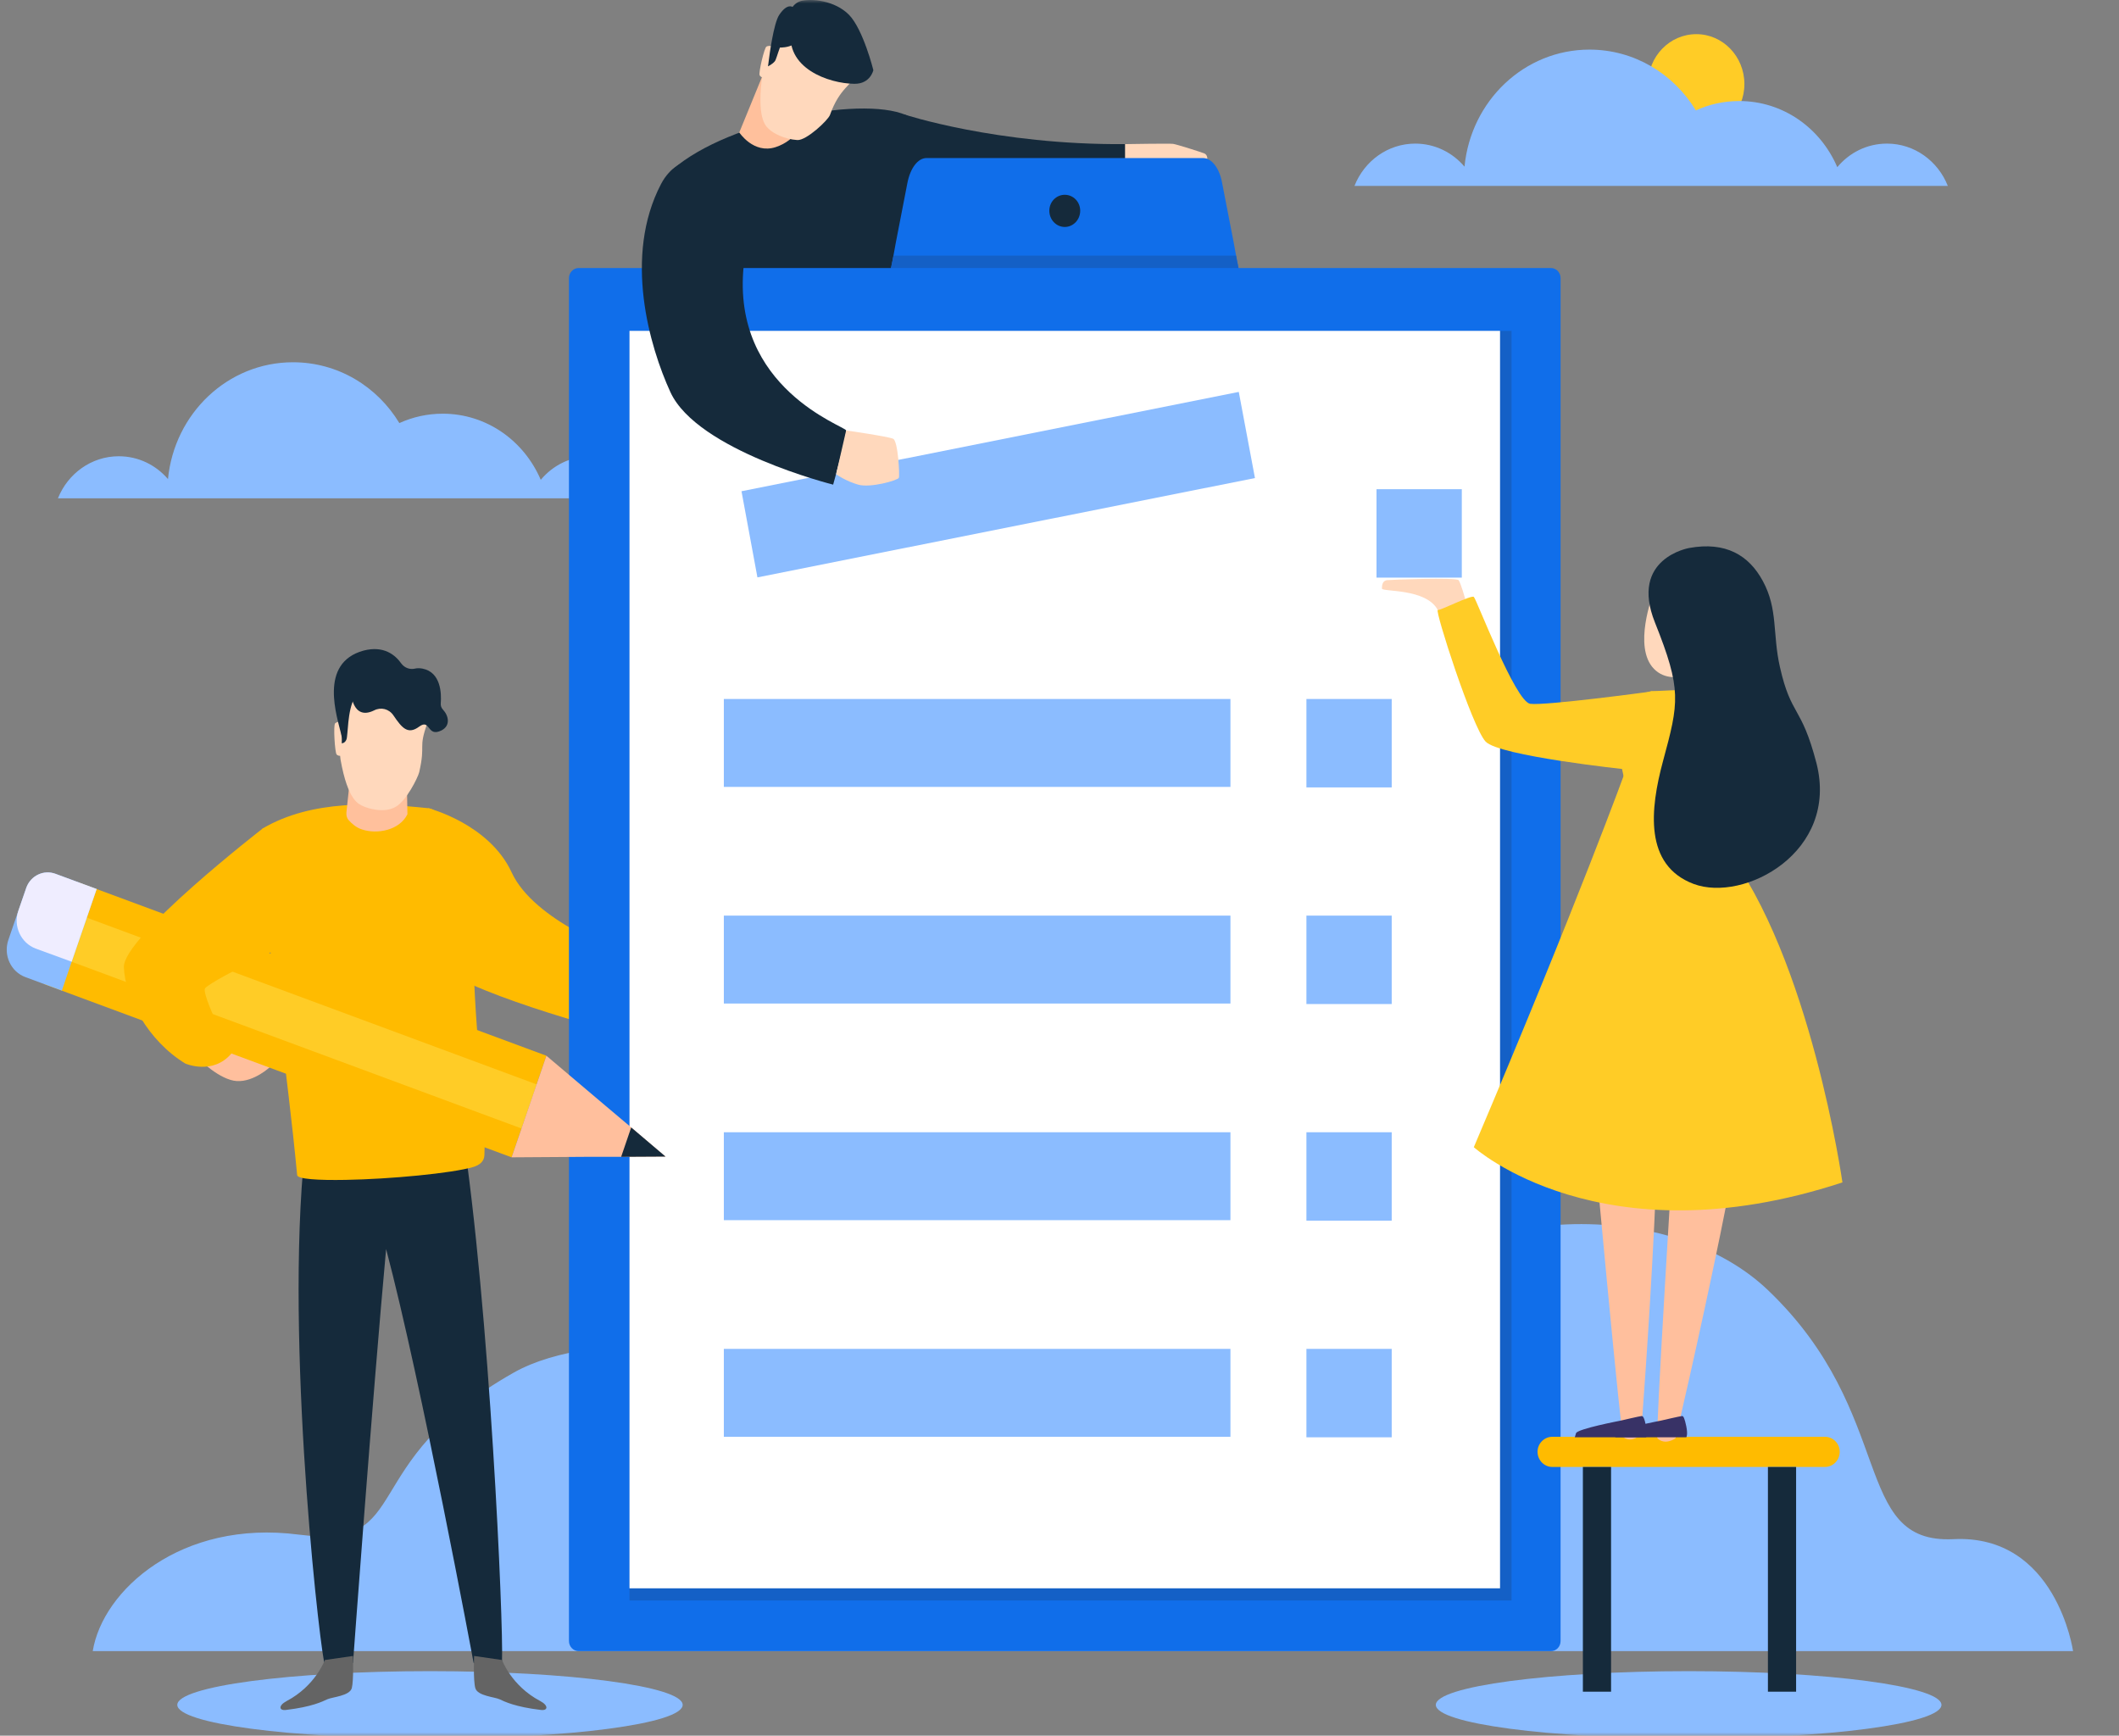 <svg width="315" height="258" viewBox="0 0 315 258" fill="none" xmlns="http://www.w3.org/2000/svg">
<rect x="0" y="0" width="315" height="258" fill="#808080" stroke="none"/>
<mask id="mask0_182_8" style="mask-type:alpha" maskUnits="userSpaceOnUse" x="0" y="0" width="315" height="258">
<rect width="315" height="258" fill="#D9D9D9"/>
</mask>
<g mask="url(#mask0_182_8)">
<path d="M96.819 74.073C95.361 70.42 91.864 67.821 87.783 67.821C84.832 67.821 82.172 69.177 80.387 71.324C77.91 65.524 72.335 61.494 65.814 61.494C63.518 61.494 61.369 61.984 59.365 62.888C56.086 57.464 50.256 53.849 43.553 53.849C33.861 53.849 25.919 61.456 24.971 71.211C23.186 69.139 20.599 67.821 17.648 67.821C13.568 67.821 10.07 70.42 8.613 74.073H96.819Z" fill="#8BBCFF"/>
<path d="M63.664 120.134C63.664 120.134 72.7 122.431 76.052 129.662C79.367 136.931 92.338 141.526 92.338 141.526C92.338 141.526 94.013 153.766 92.338 153.577C90.662 153.351 67.745 147.062 64.612 142.957C61.515 138.852 63.664 120.134 63.664 120.134Z" fill="#FFBB00"/>
<path d="M134.309 16.978C134.309 16.978 148.19 21.573 167.245 21.422C175.261 21.346 173.111 22.137 173.985 26.393C174.896 30.687 164.039 34.942 154.457 34.603C144.875 34.302 133.216 33.624 131.467 29.971C129.682 26.318 134.309 16.978 134.309 16.978Z" fill="#152A3B"/>
<path d="M108.15 51.137C108.15 51.137 95.216 29.331 99.989 25.188C108.405 17.844 129.354 13.927 135.33 17.43C137.151 18.484 136.167 26.318 135.621 28.05C127.824 52.719 147.826 52.719 131.468 54.715C115.109 56.711 108.15 51.137 108.15 51.137Z" fill="#152A3B"/>
<path d="M113.396 11.14L109.898 19.689C109.898 19.689 112.012 22.928 115.291 21.874C118.533 20.819 119.444 17.995 119.444 17.995L113.396 11.14Z" fill="#FFC09C"/>
<path d="M113.725 11.592C113.725 11.592 113.069 11.554 112.923 11.178C112.741 10.839 113.615 7.073 113.943 6.922C114.308 6.734 114.963 6.771 115.255 7.412C115.51 8.014 113.725 11.592 113.725 11.592Z" fill="#FFD8BC"/>
<path d="M127.423 7.299C127.423 7.299 127.569 9.784 127.132 11.178C126.731 12.571 124.8 13.061 123.379 17.091C123.087 17.882 119.881 20.895 118.533 20.819C116.602 20.706 114.926 19.765 114.453 19.313C113.943 18.861 112.558 17.995 113.214 12.006C113.433 10.161 117.112 1.197 117.841 1.047C118.533 0.858 127.715 2.742 127.423 7.299Z" fill="#FFD8BC"/>
<path d="M117.841 1.047C117.841 1.047 117.04 0.406 115.838 2.214C115 3.419 114.344 8.466 114.307 8.805C114.271 9.182 114.162 9.86 114.162 9.86C114.162 9.86 114.817 9.558 115.182 9.106C115.546 8.654 116.056 5.641 117.623 4.248C119.189 2.855 120.282 2.403 119.517 1.536C118.752 0.67 117.841 1.047 117.841 1.047Z" fill="#152A3B"/>
<path d="M126.221 2.214C124.072 0.03 120.574 -0.234 119.08 0.143C117.623 0.557 117.332 2.101 117.332 2.101L118.643 2.93C118.06 3.269 117.732 3.721 117.623 4.248C116.566 10.199 123.307 12.421 126.986 12.458C129.391 12.496 129.828 10.425 129.828 10.425C129.828 10.425 128.334 4.399 126.221 2.214Z" fill="#152A3B"/>
<path d="M115.291 7.035C115.291 7.035 117.768 7.412 118.897 5.792C120.063 4.173 117.622 2.967 117.331 3.08C117.039 3.231 115.291 7.035 115.291 7.035Z" fill="#152A3B"/>
<path d="M13.787 245.435H308.171C308.171 245.435 305.693 228.035 290.391 228.788C275.089 229.541 282.084 210.146 262.811 191.767C248.602 178.208 218.143 177.945 200.546 195.759C182.912 213.573 100.426 190.448 76.416 204.007C52.407 217.565 61.88 230.37 44.391 228.11C26.903 225.851 15.245 236.396 13.787 245.435Z" fill="#8BBCFF"/>
<path d="M167.245 21.422V23.606C167.245 23.606 169.395 25.904 170.451 26.13C171.508 26.355 174.204 26.393 174.204 26.393C174.204 26.393 174.641 25.301 173.767 25.037C172.929 24.774 171.471 24.246 171.471 24.246L171.18 23.606H179.487C179.487 23.606 179.487 23.004 179.05 22.815C178.612 22.627 174.933 21.459 174.386 21.384C173.84 21.309 167.245 21.422 167.245 21.422Z" fill="#FFD8BC"/>
<path d="M101.483 253.419C101.483 256.206 84.687 258.428 63.919 258.428C43.152 258.428 26.356 256.206 26.356 253.419C26.356 250.67 43.152 248.41 63.919 248.41C84.687 248.41 101.483 250.67 101.483 253.419Z" fill="#8BBCFF"/>
<path d="M288.606 253.419C288.606 256.206 271.774 258.428 251.043 258.428C230.276 258.428 213.443 256.206 213.443 253.419C213.443 250.67 230.276 248.41 251.043 248.41C271.774 248.41 288.606 250.67 288.606 253.419Z" fill="#8BBCFF"/>
<path d="M259.313 12.496C259.313 16.563 256.107 19.878 252.172 19.878C248.201 19.878 244.995 16.563 244.995 12.496C244.995 8.391 248.201 5.077 252.172 5.077C256.107 5.077 259.313 8.391 259.313 12.496Z" fill="#FFCC26"/>
<path d="M280.517 21.346C277.53 21.346 274.907 22.702 273.121 24.849C270.644 19.049 265.07 15.019 258.548 15.019C256.253 15.019 254.067 15.509 252.099 16.413C248.82 10.989 242.954 7.374 236.287 7.374C226.596 7.374 218.653 14.982 217.706 24.774C215.921 22.665 213.297 21.346 210.383 21.346C206.302 21.346 202.805 23.945 201.347 27.636H289.553C288.096 23.945 284.598 21.346 280.517 21.346Z" fill="#8BBCFF"/>
<path d="M231.988 243.928V41.345C231.988 40.516 231.368 39.839 230.53 39.839H86.034C85.233 39.839 84.577 40.516 84.577 41.345V243.928C84.577 244.757 85.233 245.435 86.034 245.435H230.53C231.368 245.435 231.988 244.757 231.988 243.928Z" fill="#106EEA"/>
<path d="M93.576 237.902V49.179H224.701V237.902H93.576Z" fill="#1460C6"/>
<path d="M93.576 236.095V49.179H222.988V236.095H93.576Z" fill="white"/>
<path fill-rule="evenodd" clip-rule="evenodd" d="M184.734 43.077H131.832L132.451 39.839L132.706 38.596L132.816 37.993L133.18 35.997L134.892 27.184C135.33 24.962 136.459 23.493 137.734 23.493H178.831C180.107 23.493 181.272 24.962 181.673 27.184L183.386 35.997L183.75 37.993L183.859 38.596L184.114 39.839L184.734 43.077ZM160.578 31.327C160.578 30.009 159.558 28.954 158.283 28.954C157.008 28.954 155.988 30.009 155.988 31.327C155.988 32.645 157.008 33.737 158.283 33.737C159.558 33.737 160.578 32.645 160.578 31.327Z" fill="#106EEA"/>
<path d="M184.114 39.839H132.451L132.706 38.596L132.816 37.993H183.75L183.859 38.596L184.114 39.839Z" fill="#1460C6"/>
<path d="M182.911 116.97H107.603V103.901H182.911V116.97Z" fill="#8BBCFF"/>
<path d="M206.885 117.045H194.206V103.901H206.885V117.045Z" fill="#8BBCFF"/>
<path d="M182.911 149.171H107.603V136.102H182.911V149.171Z" fill="#8BBCFF"/>
<path d="M206.885 149.246H194.206V136.102H206.885V149.246Z" fill="#8BBCFF"/>
<path d="M182.911 181.372H107.603V168.303H182.911V181.372Z" fill="#8BBCFF"/>
<path d="M206.885 181.447H194.206V168.303H206.885V181.447Z" fill="#8BBCFF"/>
<path d="M182.911 213.573H107.603V200.504H182.911V213.573Z" fill="#8BBCFF"/>
<path d="M206.885 213.648H194.206V200.504H206.885V213.648Z" fill="#8BBCFF"/>
<path d="M186.556 71.06L112.595 85.824L110.227 73.019L184.151 58.255L186.556 71.06Z" fill="#8BBCFF"/>
<path d="M108.004 25.791C106.693 23.117 100.936 22.288 98.276 27.335C92.629 38.106 96.564 51.551 99.661 58.293C103.669 66.993 123.853 72.039 123.853 72.039C123.853 72.039 125.93 64.582 125.784 63.98C125.638 63.34 108.696 57.766 110.555 39.499C111.174 33.285 109.534 28.841 108.004 25.791Z" fill="#152A3B"/>
<path d="M124.29 70.495C124.29 70.495 125.711 71.512 127.569 72.039C129.391 72.567 133.471 71.399 133.617 71.022C133.763 70.684 133.508 65.599 132.779 65.223C132.05 64.884 125.784 63.98 125.784 63.98L124.29 70.495Z" fill="#FFD8BC"/>
<path d="M271.3 218.055H230.749C229.547 218.055 228.563 217.038 228.563 215.795C228.563 214.59 229.547 213.573 230.749 213.573H271.3C272.502 213.573 273.486 214.59 273.486 215.795C273.486 217.038 272.502 218.055 271.3 218.055Z" fill="#FFBB00"/>
<path d="M239.493 251.461H235.303V218.055H239.493V251.461Z" fill="#152A3B"/>
<path d="M267 251.461H262.811V218.055H267V251.461Z" fill="#152A3B"/>
<path d="M29.562 157.419C29.562 157.419 32.659 160.545 35.209 160.695C37.796 160.846 40.201 158.549 40.201 158.549L36.375 155.234L29.562 157.419Z" fill="#FFBF9D"/>
<path d="M74.558 247.393C73.611 247.355 73.429 248.146 70.55 247.242C70.502 247.217 70.453 247.192 70.405 247.167C70.405 247.167 62.608 205.325 57.398 185.665C55.358 207.81 52.479 247.167 52.479 247.167C52.431 247.192 52.382 247.217 52.334 247.242C49.455 248.146 49.237 247.355 48.289 247.393C47.852 247.431 42.569 203.291 45.047 173.839L69.421 172.785C73.319 202.199 75.068 247.431 74.558 247.393Z" fill="#152A3B"/>
<path d="M70.478 246.15C70.478 246.15 70.332 249.804 70.66 250.933C70.988 252.101 73.574 252.252 74.267 252.591C74.995 252.929 76.562 253.72 80.388 254.172C81.444 254.323 81.59 253.532 80.315 252.854C76.016 250.594 74.631 246.753 74.631 246.753L70.478 246.15Z" fill="#646464"/>
<path d="M52.479 246.15C52.479 246.15 52.589 249.804 52.297 250.933C51.969 252.101 49.383 252.252 48.654 252.591C47.925 252.929 46.358 253.72 42.533 254.172C41.476 254.323 41.331 253.532 42.606 252.854C46.905 250.594 48.289 246.753 48.289 246.753L52.479 246.15Z" fill="#646464"/>
<path d="M72.008 171.73C71.972 172.672 71.243 173.199 70.368 173.463C67.199 174.404 57.981 175.271 51.386 175.384C47.306 175.459 44.209 175.271 44.173 174.668C43.808 170.827 43.371 166.834 42.897 162.842C40.639 143.371 37.432 124.088 39.108 123.109C46.431 118.853 55.613 119.305 63.665 120.134C66.798 120.473 70.623 129.662 70.405 139.002C70.15 150.79 72.372 164.951 72.008 171.73Z" fill="#FFBB00"/>
<path d="M50.985 112.3C50.985 112.3 50.329 112.488 50.038 112.149C49.783 111.848 49.528 107.818 49.819 107.517C50.147 107.253 50.803 107.103 51.277 107.592C51.714 108.119 50.985 112.3 50.985 112.3Z" fill="#FFD8BC"/>
<path d="M53.827 123.297C52.953 123.034 52.261 122.393 51.86 121.941C51.568 121.64 51.459 121.226 51.495 120.774L52.224 113.957L60.422 113.43L60.568 121.037C59.402 123.41 56.086 124.05 53.827 123.297Z" fill="#FFC09C"/>
<path d="M63.483 103.675C63.483 103.675 64.43 105.031 63.519 107.517C62.135 111.396 63.301 110.492 62.317 114.786C62.098 115.652 60.386 119.041 58.856 119.908C57.107 120.962 54.629 120.134 53.974 119.832C53.354 119.531 51.715 119.079 50.622 112.903C50.257 110.944 51.314 100.813 52.006 100.399C52.662 100.022 62.463 99.005 63.483 103.675Z" fill="#FFD8BC"/>
<path d="M52.006 100.399C52.006 100.399 51.131 100.323 51.022 101.905C50.876 103.449 50.694 108.948 50.767 109.325C50.84 109.701 50.803 110.492 50.803 110.492C50.803 110.492 51.277 110.492 51.496 109.927C51.751 109.362 51.605 105.596 52.734 103.675C53.9 101.792 54.848 101.001 53.828 100.361C52.844 99.721 52.006 100.399 52.006 100.399Z" fill="#152A3B"/>
<path d="M6.536 146.271L11.71 131.169L81.225 156.929L76.052 172.032L6.536 146.271Z" fill="#FFBB00"/>
<path d="M7.994 141.978L10.252 135.424L79.768 161.185L77.509 167.738L7.994 141.978Z" fill="#FFCC26"/>
<path d="M76.052 172.032L81.225 156.929L90.079 164.424L93.831 167.588L98.932 171.919L92.338 171.956H87.492L76.052 172.032Z" fill="#FFBF9D"/>
<path d="M92.337 171.956L93.831 167.588L98.932 171.919L92.337 171.956Z" fill="#152A3B"/>
<path d="M9.196 147.25L3.804 145.254C1.618 144.463 0.452 141.978 1.254 139.68L3.877 132.035C3.901 131.959 3.925 131.897 3.95 131.846C4.642 130.114 6.536 129.248 8.249 129.888L14.37 132.148L10.653 142.957L9.196 147.25Z" fill="#8BBCFF"/>
<path d="M10.654 142.957L5.298 140.998C3.112 140.17 1.946 137.684 2.711 135.424L3.95 131.846C4.642 130.114 6.537 129.248 8.249 129.888L14.37 132.148L10.654 142.957Z" fill="#EFEDFF"/>
<path d="M39.109 123.109C39.109 123.109 18.232 139.266 18.414 143.785C18.596 148.305 21.985 154.707 27.559 158.097C27.559 158.097 31.64 159.867 34.409 156.59C34.409 156.59 29.782 147.627 30.51 146.874C31.968 145.367 45.157 139.19 45.157 139.19C45.157 139.19 49.711 123.523 39.109 123.109Z" fill="#FFBB00"/>
<path d="M52.152 102.809C52.152 102.809 52.334 107.216 55.613 105.596C56.633 105.069 57.835 105.37 58.491 106.349C59.766 108.232 60.641 109.249 62.317 108.006C64.029 106.764 63.446 109.664 65.632 108.571C67.017 107.856 66.689 106.387 65.851 105.483C65.596 105.22 65.486 104.881 65.523 104.504C65.632 103.11 65.559 99.909 62.79 99.382C62.39 99.307 62.025 99.307 61.697 99.382C60.932 99.57 60.131 99.269 59.657 98.629C58.783 97.386 57.07 95.917 54.046 96.708C47.306 98.553 50.111 106.538 50.767 109.325C51.205 111.208 52.152 102.809 52.152 102.809Z" fill="#152A3B"/>
<path d="M245.723 88.347C245.723 88.347 242.699 96.181 245.869 99.42C249.039 102.659 254.722 98.591 255.196 98.101C255.67 97.612 245.723 88.347 245.723 88.347Z" fill="#FFD8BC"/>
<path d="M245.541 144.765C245.541 144.765 234.356 142.053 234.647 145.179C237.525 176.137 240.95 213.384 241.315 213.648C242.626 214.552 243.901 213.271 243.938 213.234C243.938 213.234 248.638 153.389 245.541 144.765Z" fill="#FFBF9D"/>
<path d="M261.062 146.459C261.062 146.459 250.46 141.94 250.278 145.103C248.383 176.137 246.088 213.46 246.379 213.799C247.545 214.891 249.002 213.836 249.075 213.799C249.075 213.799 262.811 155.498 261.062 146.459Z" fill="#FFBF9D"/>
<path d="M259.787 105.031C257.965 104.165 255.67 103.261 252.865 102.508C253.192 102.32 244.813 102.847 245.578 102.696C242.445 103.525 240.149 104.617 238.364 105.558C237.38 106.123 239.712 107.253 239.858 108.421L245.068 132.637L236.797 139.906C236.797 140.923 238.4 141.752 239.676 141.752L245.541 141.714C247.655 141.563 248.748 140.659 249.148 139.793C249.695 140.471 250.715 141.111 252.427 141.224H258.33C259.568 141.224 258.803 144.011 258.803 142.994L254.395 132.487L260.151 109.287C260.406 107.668 261.208 105.709 259.787 105.031Z" fill="#FFCC26"/>
<path d="M241.715 114.371C241.715 114.371 234.647 133.918 219.09 170.525C219.09 170.525 237.999 187.548 273.886 175.76C273.886 175.76 269.15 142.429 256.398 125.934L241.715 114.371Z" fill="#FFCC26"/>
<path d="M213.735 90.682C212.022 87.405 205.428 88.008 205.428 87.481C205.428 86.916 205.537 86.351 206.156 86.238C206.812 86.163 216.504 85.824 216.831 86.238C217.159 86.69 217.815 89.025 217.815 89.025C217.815 89.025 214.245 91.699 213.735 90.682Z" fill="#FFD8BC"/>
<path d="M251.115 81.455C251.115 81.455 242.189 82.961 246.015 92.528C250.022 102.546 249.585 104.391 247.217 113.129C245.286 120.284 244.375 128.608 251.771 131.395C259.24 134.182 273.413 126.687 270.024 113.43C267.765 104.768 266.272 106.575 264.596 99.156C263.466 94.185 264.341 90.569 262.045 86.351C259.969 82.509 256.507 80.476 251.115 81.455Z" fill="#152A3B"/>
<path d="M240.95 211.162C240.95 211.162 234.428 212.405 234.283 213.045C234.101 213.648 234.101 213.648 234.101 213.648H244.703C244.703 213.648 244.958 213.309 244.703 212.029C244.448 210.786 244.266 210.484 244.047 210.484C243.828 210.484 240.95 211.162 240.95 211.162Z" fill="#383266"/>
<path d="M246.926 211.162C246.926 211.162 240.404 212.405 240.259 213.045C240.113 213.648 240.113 213.648 240.113 213.648H250.679C250.679 213.648 250.934 213.309 250.679 212.029C250.424 210.786 250.241 210.484 250.059 210.484C249.841 210.484 246.926 211.162 246.926 211.162Z" fill="#383266"/>
<path d="M241.715 114.371C241.715 114.371 222.806 112.375 220.839 110.229C218.835 108.082 213.261 90.682 213.734 90.682C214.208 90.72 218.689 88.422 219.09 88.724C219.491 89.062 225.248 104.278 227.47 104.617C229.729 104.918 245.067 102.847 245.067 102.847L241.715 114.371Z" fill="#FFCC26"/>
<path d="M217.305 85.861H204.626V72.717H217.305V85.861Z" fill="#8BBCFF"/>
</g>
</svg>

